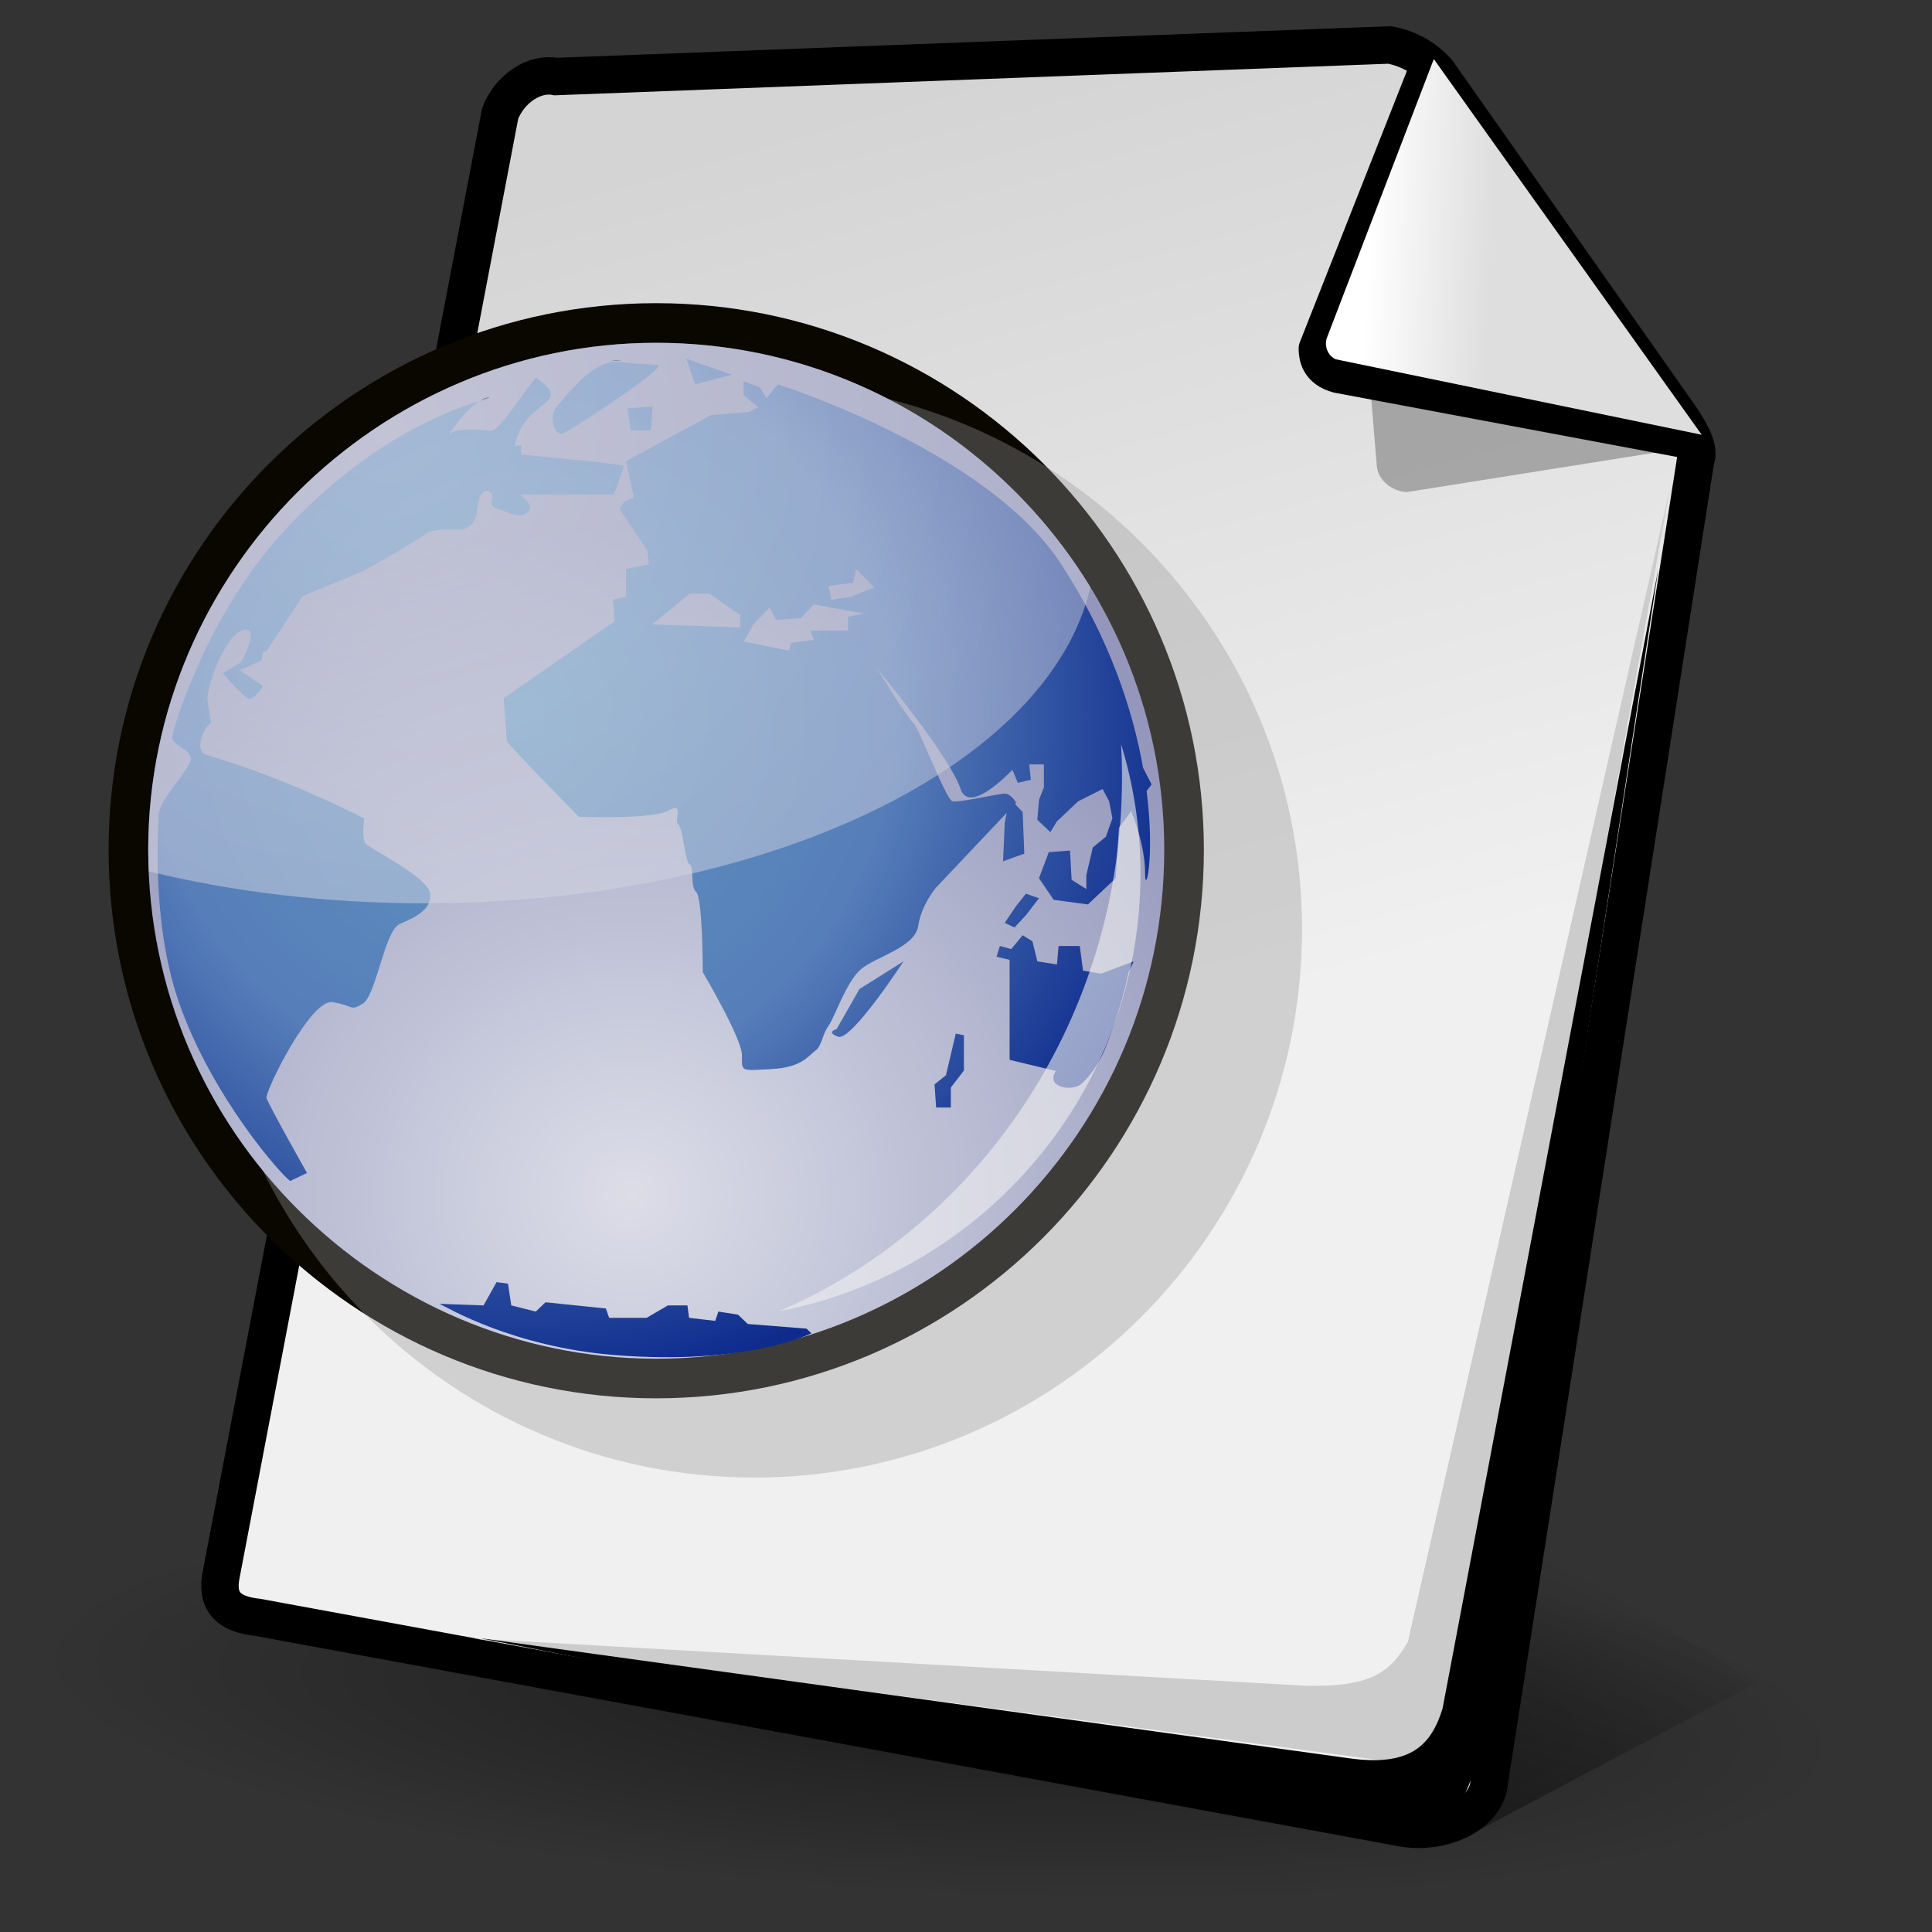 <?xml version="1.0" encoding="UTF-8" standalone="no"?>
<!-- Created with Sodipodi ("http://www.sodipodi.com/") -->
<svg
   xmlns:i="&amp;ns_ai;"
   xmlns:a="http://ns.adobe.com/AdobeSVGViewerExtensions/3.0/"
   xmlns:dc="http://purl.org/dc/elements/1.1/"
   xmlns:cc="http://web.resource.org/cc/"
   xmlns:rdf="http://www.w3.org/1999/02/22-rdf-syntax-ns#"
   xmlns:svg="http://www.w3.org/2000/svg"
   xmlns="http://www.w3.org/2000/svg"
   xmlns:xlink="http://www.w3.org/1999/xlink"
   xmlns:sodipodi="http://inkscape.sourceforge.net/DTD/sodipodi-0.dtd"
   xmlns:inkscape="http://www.inkscape.org/namespaces/inkscape"
   width="128"
   height="128"
   viewBox="0 0 256 256"
   style="overflow:visible;enable-background:new 0 0 256 256"
   xml:space="preserve"
   id="svg153"
   sodipodi:version="0.32"
   sodipodi:docname="gnome-mime-text (copy).svg"
   sodipodi:docbase="/data/img/icons/Chimera/scalable/mimetypes/text"
   inkscape:version="0.43"
   version="1.0"><rect x="0" y="0" width="256" height="256" fill="#333333" stroke="none"/>
  <defs
   id="defs222"><radialGradient
     gradientUnits="userSpaceOnUse"
     fy="68.835"
     fx="42.166"
     r="93.16"
     cy="68.835"
     cx="42.166"
     id="XMLID_7_">
      <stop
   id="stop219"
   style="stop-color:#F0F0F0"
   offset="0" />
      <stop
   id="stop220"
   style="stop-color:#C6C9DB"
   offset="1" />
      <a:midPointStop
   id="midPointStop221"
   style="stop-color:#F0F0F0"
   offset="0" />
      <a:midPointStop
   id="midPointStop222"
   style="stop-color:#F0F0F0"
   offset="0.5" />
      <a:midPointStop
   id="midPointStop223"
   style="stop-color:#C6C9DB"
   offset="1" />
    </radialGradient><radialGradient
     gradientUnits="userSpaceOnUse"
     gradientTransform="matrix(1,0,0,-1,224.5,604.5)"
     fy="499.66"
     fx="-165.999"
     r="85.088"
     cy="499.66"
     cx="-165.999"
     id="XMLID_6_">
      <stop
   id="stop204"
   style="stop-color:#6095C1"
   offset="0" />
      <stop
   id="stop205"
   style="stop-color:#567EB9"
   offset="0.556" />
      <stop
   id="stop206"
   style="stop-color:#0E2B8D"
   offset="1" />
      <a:midPointStop
   id="midPointStop207"
   style="stop-color:#6095C1"
   offset="0" />
      <a:midPointStop
   id="midPointStop208"
   style="stop-color:#6095C1"
   offset="0.5" />
      <a:midPointStop
   id="midPointStop209"
   style="stop-color:#567EB9"
   offset="0.556" />
      <a:midPointStop
   id="midPointStop210"
   style="stop-color:#567EB9"
   offset="0.5" />
      <a:midPointStop
   id="midPointStop211"
   style="stop-color:#0E2B8D"
   offset="1" />
    </radialGradient><radialGradient
     gradientUnits="userSpaceOnUse"
     gradientTransform="matrix(1.101,0,0,-1.043,241.215,627.925)"
     fy="443.547"
     fx="-153.206"
     r="80.829"
     cy="443.547"
     cx="-153.206"
     id="XMLID_5_">
      <stop
   id="stop194"
   style="stop-color:#DDDDE8"
   offset="0" />
      <stop
   id="stop195"
   style="stop-color:#C6C9DB"
   offset="0.303" />
      <stop
   id="stop196"
   style="stop-color:#9497BB"
   offset="1" />
      <a:midPointStop
   id="midPointStop197"
   style="stop-color:#DDDDE8"
   offset="0" />
      <a:midPointStop
   id="midPointStop198"
   style="stop-color:#DDDDE8"
   offset="0.5" />
      <a:midPointStop
   id="midPointStop199"
   style="stop-color:#C6C9DB"
   offset="0.303" />
      <a:midPointStop
   id="midPointStop200"
   style="stop-color:#C6C9DB"
   offset="0.5" />
      <a:midPointStop
   id="midPointStop201"
   style="stop-color:#9497BB"
   offset="1" />
    </radialGradient><linearGradient
     id="linearGradient11317"><stop
       id="stop11319"
       offset="0"
       style="stop-color:#000000;stop-opacity:0.49;" /><stop
       id="stop11321"
       offset="1"
       style="stop-color:#000000;stop-opacity:0;" /></linearGradient><linearGradient
     inkscape:collect="always"
     xlink:href="#linearGradient11317"
     id="linearGradient1369"
     gradientUnits="userSpaceOnUse"
     gradientTransform="matrix(3.24,0,0,1.882,15.047,-83.771)"
     x1="49.782"
     y1="173.457"
     x2="62.504"
     y2="157.023" /><linearGradient
     id="linearGradient2211"><stop
       id="stop2213"
       offset="0"
       style="stop-color:#dedede;stop-opacity:1;" /><stop
       id="stop2215"
       offset="1"
       style="stop-color:#ffffff;stop-opacity:1;" /></linearGradient><linearGradient
     id="linearGradient10457"><stop
       id="stop10459"
       offset="0"
       style="stop-color:#000000;stop-opacity:0.714;" /><stop
       id="stop10461"
       offset="1"
       style="stop-color:#000000;stop-opacity:0;" /></linearGradient><radialGradient
     inkscape:collect="always"
     xlink:href="#linearGradient10457"
     id="radialGradient1351"
     gradientUnits="userSpaceOnUse"
     gradientTransform="scale(2.11,0.474)"
     cx="24.735"
     cy="210.29"
     fx="24.735"
     fy="210.29"
     r="20.929" /><linearGradient
     id="XMLID_2_"
     gradientUnits="userSpaceOnUse"
     x1="101.201"
     y1="49.472"
     x2="130.595"
     y2="153.534"
     gradientTransform="matrix(1.196,0,0,1.196,-16.985,-42.697)">
      <stop
   offset="0"
   style="stop-color:#D4D4D4"
   id="stop164" />
      <stop
   offset="1"
   style="stop-color:#F0F0F0"
   id="stop165" />
      <a:midPointStop
   offset="0"
   style="stop-color:#D4D4D4"
   id="midPointStop166" />
      <a:midPointStop
   offset="0.5"
   style="stop-color:#D4D4D4"
   id="midPointStop167" />
      <a:midPointStop
   offset="1"
   style="stop-color:#F0F0F0"
   id="midPointStop168" />
    </linearGradient><linearGradient
     inkscape:collect="always"
     xlink:href="#linearGradient2211"
     id="linearGradient2209"
     x1="213.319"
     y1="69.45"
     x2="199.659"
     y2="69.351"
     gradientUnits="userSpaceOnUse"
     gradientTransform="matrix(1.195,4.415806e-2,-4.415806e-2,1.195,-54.49,-54.128)" /></defs>
  <sodipodi:namedview
   id="base"
   inkscape:zoom="2.3747002"
   inkscape:cx="95.405424"
   inkscape:cy="86.109011"
   inkscape:window-width="1006"
   inkscape:window-height="839"
   inkscape:window-x="31"
   inkscape:window-y="0"
   inkscape:current-layer="svg153" />
  <path
   transform="matrix(2.707,0.148,-0.264,2.548,9.436,-36.046)"
   d="M 96.354 99.661 A 44.162 9.919 0 1 1  8.03,99.661 A 44.162 9.919 0 1 1  96.354 99.661 z"
   sodipodi:ry="9.9188194"
   sodipodi:rx="44.162361"
   sodipodi:cy="99.660515"
   sodipodi:cx="52.191883"
   id="path9697"
   style="opacity:0.608;fill:url(#radialGradient1351);fill-opacity:1;stroke:none;stroke-width:3;stroke-linecap:round;stroke-linejoin:round;stroke-miterlimit:4;stroke-opacity:1"
   sodipodi:type="arc" /><path
   style="font-size:12px;fill:url(#XMLID_2_);stroke:#000000;stroke-width:4.958;stroke-miterlimit:4;stroke-dasharray:none;stroke-opacity:1"
   d="M 29.344,208.442 C 28.557,212.115 30.107,213.877 34.168,214.312 L 185.168,242.087 C 190.49,243.275 196.17,240.877 197.208,236.953 L 224.664,61.029 C 225.257,59.565 224.248,57.745 222.883,55.569 L 190.484,9.523 C 189.165,7.999 186.966,6.474 184.138,5.957 L 73.625,10.143 C 70.875,9.592 67.614,11.654 66.282,14.995 L 29.344,208.442 z "
   id="path169"
   sodipodi:nodetypes="ccccccccccc" /><path
   id="path8926"
   d="M 189.866,196.788 L 195.666,242.66 L 232.758,222.99 L 189.866,196.788 z "
   style="fill:url(#linearGradient1369);fill-opacity:1;fill-rule:evenodd;stroke:none;stroke-width:1px;stroke-linecap:butt;stroke-linejoin:miter;stroke-opacity:1"
   sodipodi:nodetypes="cccc" />
  
  
  <path
   style="font-size:12px;fill:none"
   d="M 6.106,187.566 L 81.192,22.955 C 83.238,16.765 101.558,5.817 109.646,7.258 L 250.587,19.106 C 248.935,18.111 246.982,17.36 244.787,16.969 L 107.11,3.332 C 99.02,1.892 80.702,12.841 78.657,19.03 L 3.571,183.642 C 2.405,187.171 3.502,190.698 6.158,193.346 C 5.515,191.522 5.451,189.546 6.106,187.566 z "
   id="path170" />
  <g
   id="g171"
   style="font-size:12px;stroke:#000000" />
  <path
   style="font-size:12px;fill:#cccccc;fill-opacity:1"
   d="M 186.554,217.537 C 184.142,221.794 181.365,223.536 173.012,223.373 L 62.724,217.11 L 180.679,232.947 C 188.813,234.124 190.552,231.999 192.396,225.746 L 221.231,64.919 L 186.554,217.537 z "
   id="path172"
   sodipodi:nodetypes="ccccccc" />
  
  
  
  
  <g
   id="Layer_2"
   style="stroke:#000000">
    <path
   style="fill:none;stroke:none"
   d="M 256,256 L 0,256 L 0,0 L 256,0 L 256,256 z "
   id="path220" />
  </g>
<path
   style="font-size:12px;fill:#000000;fill-opacity:1;overflow:visible"
   d="M 191.145,226.405 C 189.637,231.232 186.93,234.117 178.791,232.984 L 63.589,217.061 L 183.952,240.832 C 192.092,241.963 193.819,239.829 195.629,233.566 L 219.745,75.325 L 191.145,226.405 z "
   id="path3075"
   sodipodi:nodetypes="ccccccc" /><g
   id="layer1"
   transform="matrix(0.252,0,0,0.252,-20.246,70.494)" /><g
   inkscape:groupmode="layer"
   id="layer2"
   inkscape:label="doc" /><path
   style="opacity:1;color:#000000;fill:#616161;fill-opacity:0.462;fill-rule:nonzero;stroke:none;stroke-width:1;stroke-linecap:butt;stroke-linejoin:miter;marker:none;marker-start:none;marker-mid:none;marker-end:none;stroke-miterlimit:4;stroke-dasharray:none;stroke-dashoffset:0;stroke-opacity:1;visibility:visible;display:inline;overflow:visible"
   d="M 181.458,49.934 L 182.444,61.865 C 182.749,64.063 184.965,65.183 186.449,65.2 L 225.263,59.027 L 181.458,49.934 z "
   id="path2204"
   sodipodi:nodetypes="ccccc" /><path
   sodipodi:nodetypes="cccc"
   id="path2212"
   d="M 189.768,7.083 L 174.338,46.185 C 174.347,47.197 174.566,49.097 177.269,49.815 L 225.518,58.868"
   style="fill:none;fill-opacity:0.75;fill-rule:evenodd;stroke:#000000;stroke-width:4.527;stroke-linecap:butt;stroke-linejoin:round;stroke-miterlimit:4;stroke-dasharray:none;stroke-opacity:1" /><path
   style="fill:url(#linearGradient2209);fill-opacity:1;fill-rule:evenodd;stroke:none;stroke-width:1px;stroke-linecap:butt;stroke-linejoin:miter;stroke-opacity:1;overflow:visible"
   d="M 189.987,7.828 L 175.866,44.646 C 175.523,45.396 175.599,46.875 176.949,47.599 L 225.483,57.608"
   id="path2202"
   sodipodi:nodetypes="cccc" /><g
   transform="matrix(1.05,0,0,1.05,7.449,-15.231)"
   style="overflow:visible"
   id="g1440"><path
     style="fill:none;stroke:none"
     d="M 151,197 L 7,197 L 7,53 L 151,53 L 151,197 z "
     id="path190" /><path
     i:knockout="Off"
     style="fill:#0a0701;stroke:none"
     d="M 6.61,121.757 C 6.61,159.919 37.611,190.967 75.717,190.967 C 113.825,190.967 144.829,159.919 144.829,121.757 C 144.829,83.715 113.825,52.765 75.717,52.765 C 37.611,52.766 6.61,83.716 6.61,121.757 z "
     id="path191" /><path
     i:knockout="Off"
     style="opacity:0.36;fill:#999999;stroke:none"
     d="M 19,131.757 C 19,169.919 50.001,200.967 88.107,200.967 C 126.215,200.967 157.219,169.919 157.219,131.757 C 157.219,93.715 126.216,62.765 88.107,62.765 C 50.001,62.766 19,93.716 19,131.757 z "
     id="path192" /><path
     style="fill:url(#XMLID_5_);stroke:none"
     d="M 75.717,185.967 C 111.115,185.967 139.829,157.133 139.829,121.757 C 139.829,86.606 111.116,57.765 75.717,57.765 C 40.571,57.766 11.61,86.606 11.61,121.757 C 11.61,157.132 40.571,185.967 75.717,185.967 z "
     id="path202" /><path
     style="fill:url(#XMLID_6_);stroke:none"
     d="M 54.422,64.817 C 54.105,64.817 53.758,64.947 53.403,65.148 C 54.237,64.904 54.631,64.817 54.422,64.817 z M 75.064,68.845 L 75.272,65.824 L 72.084,66.026 L 72.508,68.845 L 75.064,68.845 z M 39.101,121.028 C 38.461,120.425 38.889,117.804 38.889,117.804 C 38.889,117.804 29.312,112.771 18.885,109.746 C 17.598,109.373 18.248,106.726 19.52,105.721 L 19.096,102.892 C 18.885,101.486 21.226,94.637 23.567,94.035 C 25.907,93.427 23.353,98.062 23.353,98.062 L 21.012,99.472 C 21.012,99.472 23.778,102.694 24.419,102.694 C 25.056,102.694 26.12,101.081 26.12,101.081 L 23.141,99.072 L 25.908,97.86 L 26.082,96.797 L 26.546,96.65 L 31.126,89.714 C 34.291,88.418 38.181,86.814 38.676,86.577 C 39.527,86.177 45.485,82.754 46.549,81.947 C 47.615,81.138 49.952,81.343 50.802,81.343 C 51.656,81.343 52.932,80.939 53.144,78.719 C 53.357,76.504 54.209,76.099 54.848,76.706 C 55.486,77.307 54.208,78.316 55.699,78.719 C 57.189,79.124 58.463,80.131 59.529,79.124 C 60.308,78.385 59.266,77.546 58.564,76.91 L 70.38,76.91 L 71.659,73.279 L 68.893,72.877 L 58.675,71.87 L 58.675,70.661 L 57.86,70.798 C 58.966,64.72 65.537,65.722 60.592,62.202 C 60.29,61.987 55.964,69.021 54.863,68.885 C 52.868,68.621 50.289,68.601 49.739,69.249 C 49.015,70.105 51.371,66.303 53.402,65.148 C 50.162,66.104 39.924,69.607 29.098,81.137 C 18.75,92.16 14.626,107.011 14.626,107.53 C 14.626,108.536 16.755,108.94 16.968,110.151 C 17.18,111.354 12.927,115.387 12.927,117.401 C 12.927,118.33 11.922,130.748 15.477,140.977 C 19.63,152.916 28.492,162.886 29.523,163.541 L 31.649,162.531 C 31.649,162.531 26.755,153.868 26.544,153.06 C 26.332,152.258 32.077,140.57 34.843,140.976 C 37.608,141.373 36.971,142.185 38.674,141.176 C 40.376,140.17 41.439,131.905 43.354,131.105 C 45.271,130.295 47.397,129.29 47.188,127.275 C 46.972,125.256 39.738,121.635 39.101,121.028 z M 85.277,61.795 L 79.532,59.778 L 80.597,63.005 L 85.277,61.795 z M 63.784,69.249 C 64.424,69.249 77.192,60.791 75.913,60.585 C 74.639,60.386 74.425,60.585 71.017,60.183 C 67.614,59.779 63.993,65.019 63.144,65.825 C 62.296,66.634 62.581,69.249 63.784,69.249 z M 122.373,129.998 L 124.021,127.859 L 122.373,127.279 L 121.139,128.834 L 119.699,130.966 L 120.932,131.551 L 122.373,129.998 z M 129.581,136.992 L 129.168,133.885 L 126.494,133.885 L 126.289,136.21 L 123.812,135.827 L 123.199,133.299 L 121.964,132.526 L 120.52,134.272 L 119.082,133.885 L 118.667,135.24 L 120.315,135.633 L 120.315,148.253 L 126.145,149.655 C 126.012,149.89 125.91,150.085 125.875,150.191 C 125.46,151.552 127.521,152.138 128.961,151.552 C 129.498,151.335 131.193,149.623 132.257,147.09 C 133.741,143.562 135.038,138.902 135.297,137.253 L 135.965,135.827 L 131.846,137.38 L 129.58,136.993 L 129.581,136.992 z M 138.232,113.494 L 137.157,111.411 C 135.883,104.23 132.963,95.032 126.701,85.531 C 117.279,71.249 91.064,63.01 91.064,63.01 L 89.625,64.753 L 88.801,63.399 L 86.74,62.618 L 86.74,64.366 L 88.595,65.922 L 87.359,66.504 L 82.621,66.891 L 71.911,72.718 L 72.939,77.377 L 71.702,77.768 L 71.087,78.737 L 74.589,83.977 L 74.795,85.728 L 71.912,86.309 L 71.912,89.803 L 70.266,90.19 L 70.472,92.91 L 56.464,102.623 L 56.876,108.055 C 57.905,109.416 65.941,117.574 65.941,117.574 C 65.941,117.574 75.206,117.958 77.267,116.796 C 79.327,115.631 77.885,117.959 78.504,118.543 C 79.119,119.129 79.327,123.202 79.943,123.593 C 80.56,123.98 79.943,126.309 80.767,127.088 C 81.59,127.859 81.59,137.188 81.59,137.188 C 81.59,137.188 86.533,145.533 86.533,147.67 C 86.533,149.805 86.328,149.611 90.242,149.419 C 94.156,149.225 94.977,147.67 95.801,147.092 C 96.627,146.506 96.627,145.149 97.451,143.981 C 98.276,142.815 99.714,138.35 101.569,136.799 C 103.423,135.241 108.366,134.076 108.776,131.36 C 109.188,128.641 111.042,126.505 111.042,126.505 L 119.948,117.084 L 119.696,118.352 L 119.489,123.201 L 122.167,122.233 L 121.963,116.987 L 121,115.97 L 121.138,115.822 C 121.138,115.822 120.519,114.659 119.698,114.659 C 118.873,114.659 113.927,115.822 113.105,115.63 C 112.281,115.434 108.777,106.113 108.16,105.729 C 107.542,105.34 103.63,98.93 103.63,98.93 C 103.63,98.93 112.692,109.806 114.134,114.075 C 114.971,116.561 118.113,114.247 120.671,111.652 L 121.346,113.3 L 122.992,112.908 L 122.786,110.968 L 124.64,110.968 L 124.64,113.881 L 124.021,115.434 L 123.81,117.957 L 125.458,119.513 L 126.286,118.157 L 128.959,115.63 L 132.05,114.075 L 132.874,115.63 L 133.288,117.767 L 132.461,120.095 L 130.814,121.455 L 129.991,124.951 L 129.991,126.694 L 128.14,125.531 L 127.933,121.844 L 125.257,122.039 L 124.021,125.335 L 125.875,128.059 L 130.198,128.641 L 133.703,125.335 L 134.113,118.933 L 135.67,116.876 C 136.686,119.484 137.411,122.216 137.411,124.758 C 137.411,127.546 138.685,122.826 137.601,114.323 L 138.232,113.494 z M 86.329,93.689 L 75.207,93.295 L 79.941,89.413 L 82.414,89.413 L 86.328,92.129 L 86.329,93.689 z M 99.924,92.329 L 99.924,94.077 L 95.188,94.077 L 95.6,95.243 L 92.714,95.635 L 92.509,96.603 L 90.449,96.216 L 86.741,95.436 L 87.359,94.468 L 87.978,93.297 L 90.037,91.164 L 90.861,92.719 L 93.953,92.524 L 95.599,90.776 L 101.982,91.941 L 99.924,92.331 L 99.924,92.329 z M 100.333,89.803 L 97.863,90.19 L 97.452,88.441 L 100.537,88.055 L 100.952,86.308 L 103.221,88.641 L 100.333,89.803 z M 112.281,150.189 L 110.837,151.355 L 111.043,154.271 L 112.898,154.271 L 112.898,151.75 L 114.546,149.609 L 114.546,145.144 L 113.517,144.945 L 112.281,150.189 z M 98.484,144.37 C 98.484,144.37 97.041,144.751 98.687,145.338 C 100.333,145.923 106.924,135.827 106.924,135.827 L 101.362,139.318 L 98.481,144.37 L 98.484,144.37 z M 87.271,181.586 L 86.04,180.412 L 83.568,180.019 L 83.157,181.195 L 79.863,180.808 L 79.657,179.243 L 77.187,179.243 L 74.51,180.808 L 69.776,180.808 L 69.366,179.631 L 61.749,178.845 L 60.512,180.019 L 57.426,179.242 L 57.015,176.5 L 55.574,176.301 L 53.927,179.242 L 48.37,179.044 C 49.363,179.516 57.664,184.466 70.392,185.503 C 87.271,186.866 95.301,182.762 95.301,182.762 L 94.684,182.174 L 87.271,181.586 z "
     id="path212" /><path
     style="fill:none;stroke:none"
     d="M 21.967,99.145 C 21.959,98.853 21.936,98.566 21.936,98.272 C 21.936,97.352 21.999,96.441 22.089,95.537 C 20.441,97.793 19.15,101.978 19.311,103.047 L 19.735,105.896 C 18.461,106.911 17.811,109.581 19.099,109.958 C 21.3,110.601 23.455,111.336 25.498,112.095 C 23.561,108.463 22.359,104.573 22.033,100.513 C 21.565,99.995 21.225,99.597 21.225,99.597 L 21.967,99.145 z "
     id="path213" /><path
     style="stroke:none"
     d="M 22.034,100.514 C 21.997,100.061 21.983,99.603 21.967,99.145"
     id="path214" /><path
     style="stroke:none"
     d="M 71.232,59.983 C 70.837,59.936 70.44,59.971 70.043,60.063 C 70.463,60.035 70.883,60.013 71.304,59.993 C 71.278,59.99 71.26,59.987 71.232,59.983 z "
     id="path216" /><path
     style="stroke:none"
     d="M 54.636,64.657 C 54.319,64.657 53.97,64.787 53.615,64.99 C 54.449,64.743 54.844,64.657 54.636,64.657 z "
     id="path217" /><path
     style="opacity:0.5;fill:url(#XMLID_7_);stroke:none"
     d="M 130.506,88.599 C 119.252,70.16 98.922,57.766 75.717,57.766 C 40.571,57.766 11.61,86.606 11.61,121.757 C 11.61,122.667 11.641,123.57 11.679,124.471 C 22.303,127.052 34.083,128.5 46.5,128.5 C 89.73,128.5 125.368,111.084 130.506,88.599 z "
     id="path224" /><path
     i:knockout="Off"
     style="opacity:0.6;fill:#f0f0f0;stroke:none"
     d="M 136.829,124.757 C 136.829,119.073 135.97,113.588 134.385,108.416 C 134.457,109.769 134.5,111.129 134.5,112.5 C 134.5,142.92 116.653,168.984 91.286,179.953 C 117.189,174.984 136.829,152.131 136.829,124.757 z "
     id="path225" /></g></svg>